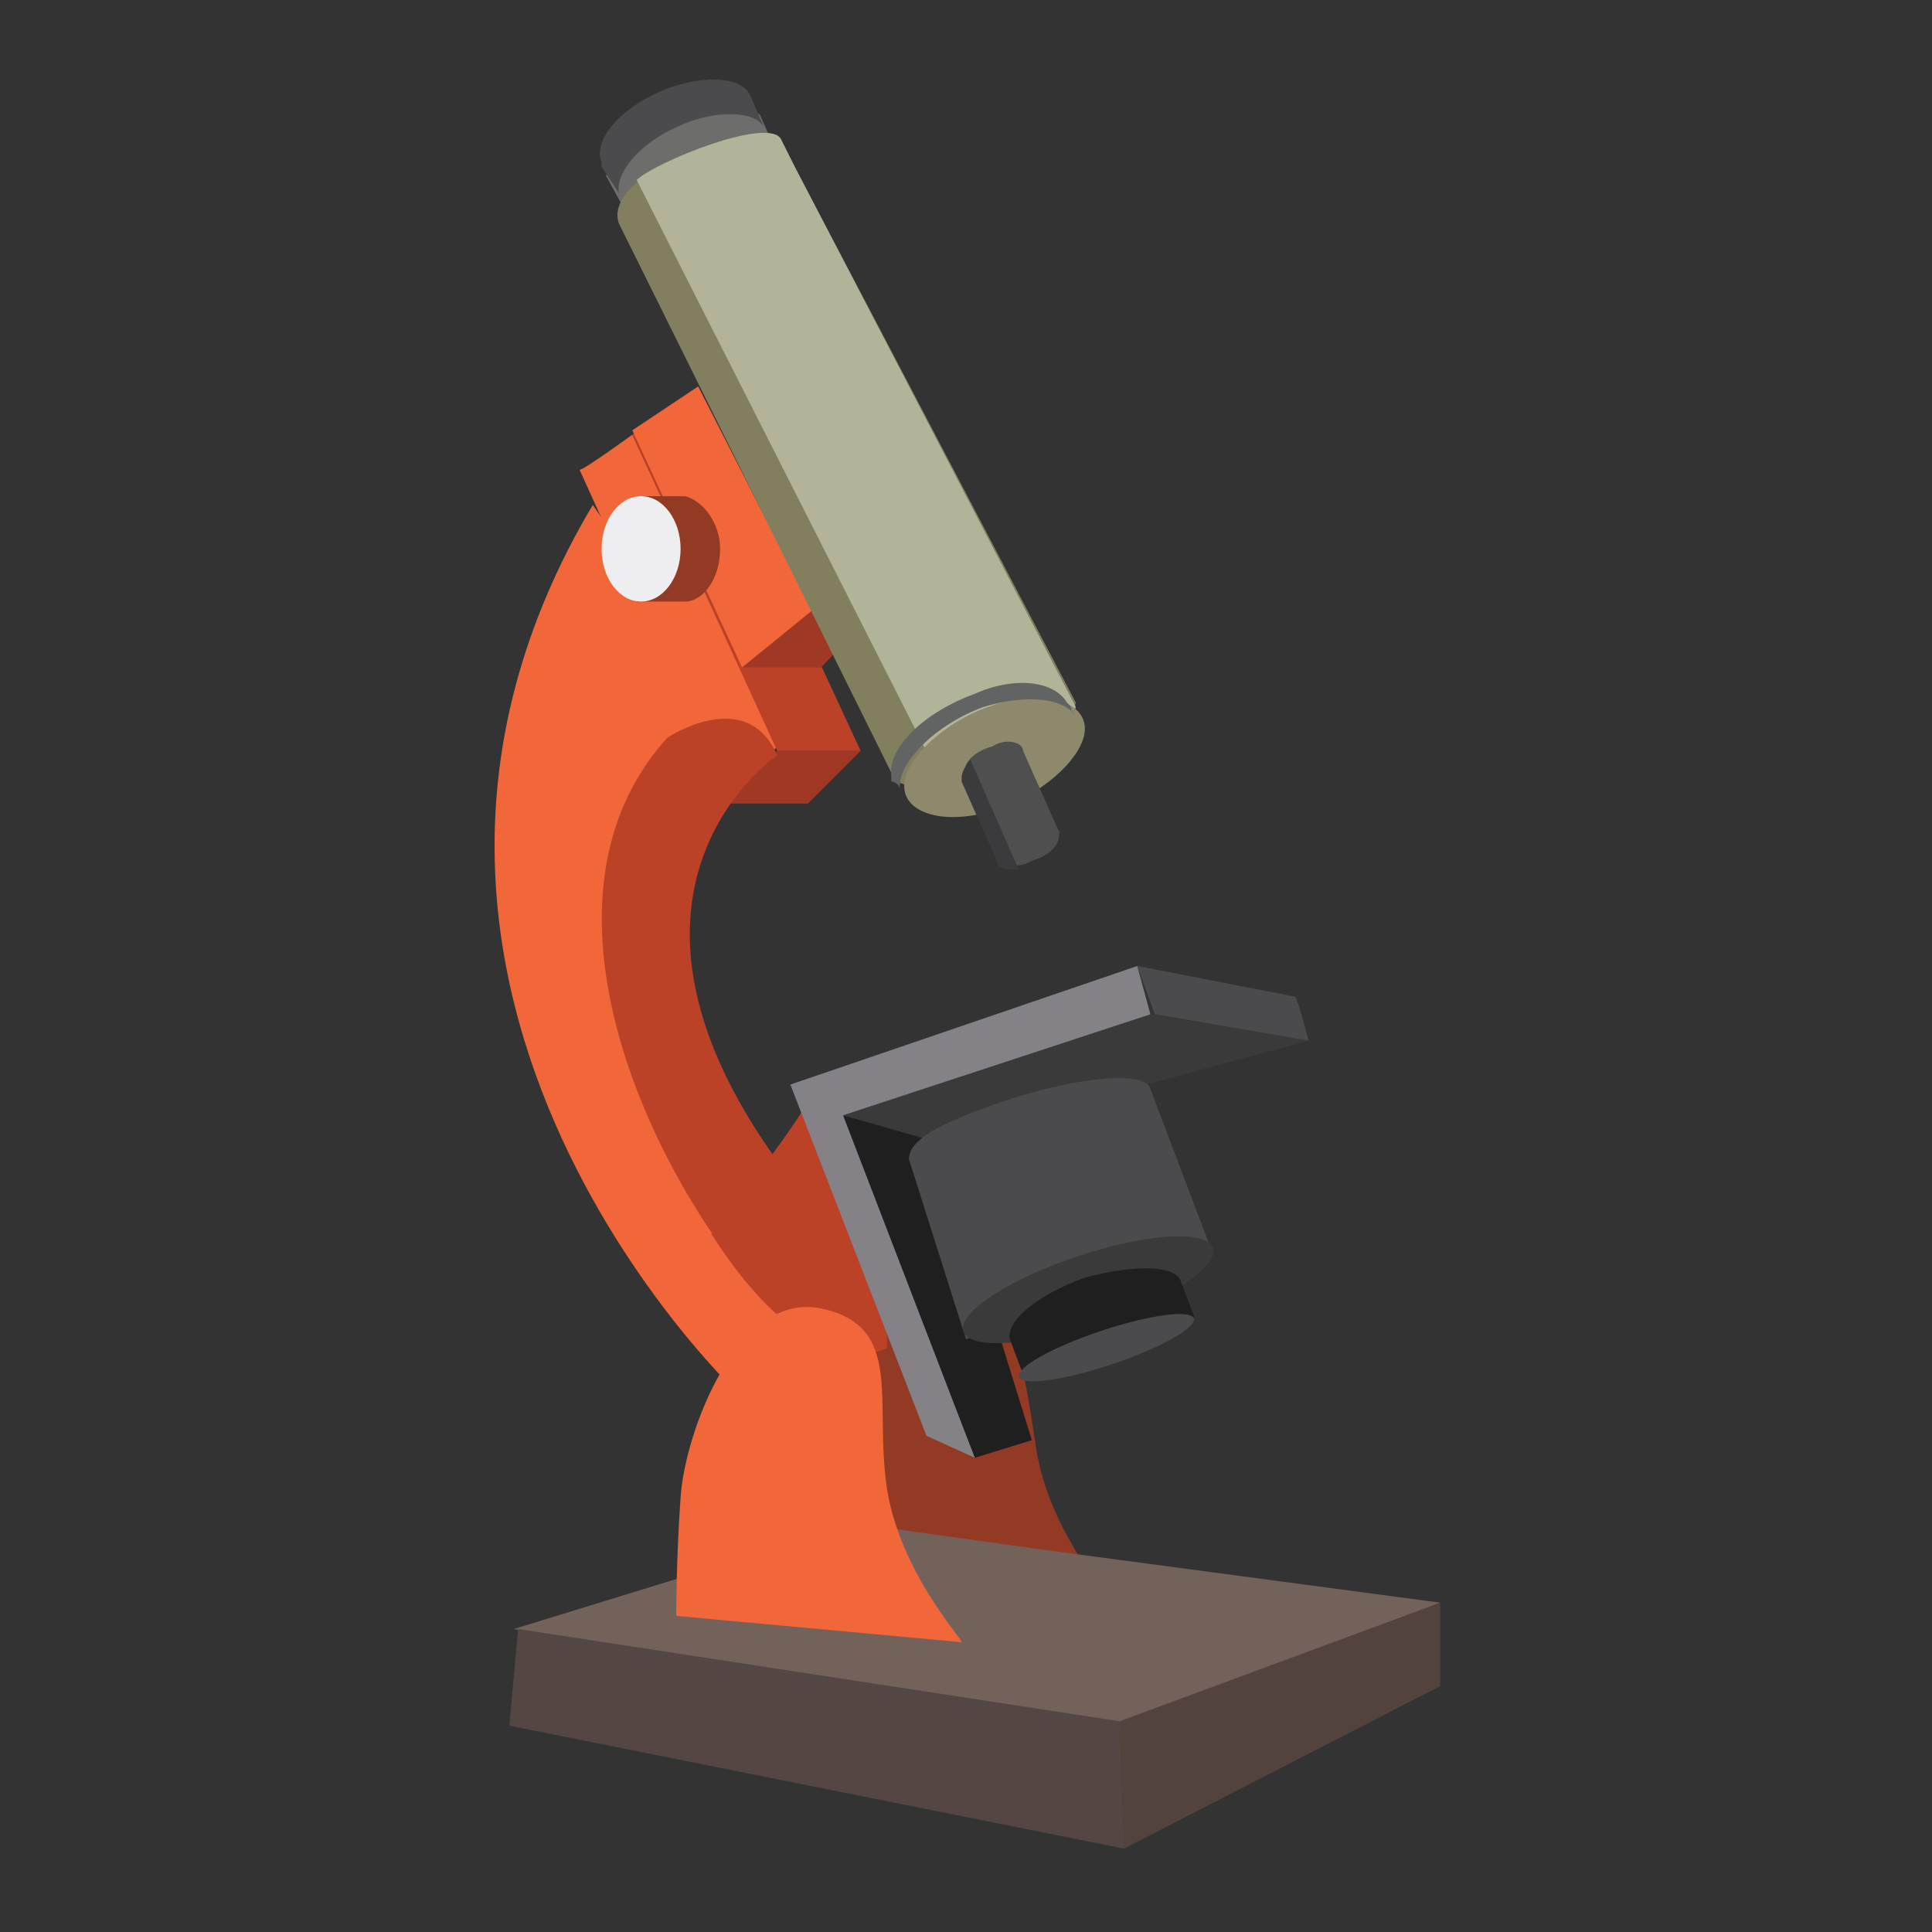 <?xml version="1.0" encoding="utf-8"?>
<!-- Generator: Adobe Illustrator 18.1.1, SVG Export Plug-In . SVG Version: 6.00 Build 0)  -->
<svg version="1.1" id="Layer_1" xmlns="http://www.w3.org/2000/svg" xmlns:xlink="http://www.w3.org/1999/xlink" x="0px" y="0px"
	 viewBox="0 0 44 44" enable-background="new 0 0 44 44" xml:space="preserve">
<rect x="0" y="0" width="44" height="44" fill="#333333" stroke="none"/>
<g>
	<path fill="#F16739" d="M20.7,29.7l-1.5,2c0,0-2,0.3-2.1,0.3s-10.2-9.4-3.6-20.5l2.5,3.6l0.9,2.8C16.9,17.9,12,21.8,20.7,29.7z"/>
	<path fill="#933A24" d="M25.3,36.5c0-0.1-1.4-1.6-1.7-3.5c-0.3-2-0.5-3.2-1.5-4.1c-1.4-1.3-3.1,2.8-3.2,4.3
		c-0.1,1.4-0.1,2.7-0.1,2.7L25.3,36.5z"/>
	<ellipse fill="#FFFFFF" stroke="#231F20" stroke-width="0.207" stroke-miterlimit="10" cx="15.7" cy="12.9" rx="0.9" ry="1.2"/>
	<polygon fill="#A03826" points="19.6,17.1 18.4,18.3 16.5,18.3 17.7,17.1 	"/>
	<path fill="#F16739" d="M14.4,9.9c0,0-1.1,0.8-1.2,0.8l3.4,7.5l1.1-1.2L14.4,9.9z"/>
	<polygon fill="#73625A" points="23.8,35.3 32.8,36.5 25.3,39.5 11.7,37.1 19.5,34.7 	"/>
	<polygon fill="#52433C" points="32.8,36.5 32.8,38.4 25.6,42.1 25.5,39.2 	"/>
	<polygon fill="#544743" points="25.5,39.2 25.6,42.1 11.6,39.3 11.8,37.1 	"/>
	<polygon fill="#BC4227" points="17.7,17.1 19.6,17.1 15.8,8.9 14.4,9.9 	"/>
	<polygon fill="#A03826" points="16.9,15.2 18.7,15.2 20.5,13.3 17.7,13.1 	"/>
	<polygon fill="#F16739" points="15.9,8.8 18.5,13.9 16.9,15.2 14.4,9.8 	"/>
	<path fill="#6D6D6B" d="M17.3,2.6l0.4,0.9c0,0-1.7-0.3-3.3,1.6L13.8,4C13.8,4,15.3,2.1,17.3,2.6z"/>
	<path fill="#4B4B4D" d="M14.1,4.4C14,4,14.5,3.3,15.4,2.9c0.8-0.4,1.8-0.4,2,0l-0.3-0.7c-0.2-0.5-1.2-0.5-2.1-0.1
		c-0.9,0.4-1.5,1.1-1.3,1.6c0,0,0,0.1,0,0.1v0L14.1,4.4z"/>
	<polygon fill="#231F20" points="14,4.6 14,4.6 14,4.6 	"/>
	<path fill="#827F5F" d="M18.1,3.8C18.1,3.8,18.1,3.8,18.1,3.8l-0.2-0.4l0,0l0,0l-0.1-0.2c-0.2-0.4-1.5,0-2.4,0.4
		c-0.9,0.4-1.5,1-1.3,1.5l6.3,12.7l0.3,0.1l3.7-1.5l0.1-0.4L18.1,3.8z"/>
	<path fill="#B2B49A" d="M21.5,17.9l2.9-1.3l0-0.2l0.1-0.3L18.1,3.8c0,0,0,0,0,0l-0.2-0.4l0,0l-0.1-0.2c-0.2-0.6-2.9,0.5-3.3,0.9
		L21.5,17.9z"/>
	<path fill="#8E896C" d="M24.7,16.5c0.1,0.6-0.8,1.5-1.9,1.9c-1.1,0.4-2.1,0.2-2.2-0.4c-0.1-0.6,0.8-1.5,1.9-1.9
		C23.6,15.7,24.6,15.9,24.7,16.5z"/>
	<g>
		<path fill="#626363" d="M20.5,18c-0.1-0.6,0.8-1.5,1.9-1.9c1-0.3,1.8-0.2,2.1,0.2l-0.1-0.1c0-0.1,0-0.1-0.1-0.2l0,0l0,0
			c-0.3-0.5-1.2-0.6-2.1-0.2c-1.1,0.4-2,1.2-1.9,1.9c0,0,0,0,0,0.1l0,0l0,0C20.4,17.8,20.5,17.9,20.5,18L20.5,18
			C20.5,18,20.5,18,20.5,18z"/>
		<polygon fill="#626363" points="20.3,18.4 20.3,18.4 20.3,18.4 		"/>
	</g>
	<g>
		<path fill="#4F4F50" d="M24.1,18.9l-0.8-1.8c0-0.2-0.4-0.3-0.7-0.1c-0.4,0.1-0.7,0.4-0.6,0.6c0,0,0,0.1,0,0.1l0.8,1.8
			c0,0.2,0.4,0.3,0.7,0.1C23.9,19.5,24.2,19.2,24.1,18.9C24.2,19,24.1,19,24.1,18.9z"/>
		<g>
			<path fill="#3B3B3D" d="M22.1,17.3c-0.1,0.1-0.2,0.3-0.2,0.4c0,0,0,0.1,0,0.1l0.8,1.8c0,0.2,0.2,0.2,0.5,0.2L22.1,17.3z"/>
			<path fill="#4F4F50" d="M22.6,17C22.6,17,22.6,17,22.6,17C22.6,17,22.6,17,22.6,17L22.6,17z"/>
		</g>
	</g>
	<path fill="#933A24" d="M16.4,12.5c0-0.6-0.4-1.1-0.8-1.2v0h-1.1v2.4h1.1v0C16,13.7,16.4,13.2,16.4,12.5z"/>
	<ellipse fill="#EEEDEF" cx="14.6" cy="12.5" rx="0.9" ry="1.2"/>
	<path fill="#BC4227" d="M17.7,17.2c0,0-5.8,3.9,2.4,12c0,0,0.6,2.8-1.8,1.2c-2.3-1.6-7-9.3-3.1-13.6C15.2,16.8,17,15.6,17.7,17.2z"
		/>
	<polygon fill="#1F1F20" points="21.3,25.7 23.5,32.8 22.2,33.2 19.1,25.4 	"/>
	<path fill="#4B4B4D" d="M29.5,22.7c0.1,0.2,0.3,1,0.3,1l-3.5-0.6L25.9,22L29.5,22.7z"/>
	<polyline fill="#3A3A3A" points="29.8,23.7 21.3,26 19.2,25.4 26.2,23.1 29.8,23.7 	"/>
	<g>
		<path fill="#4B4B4D" d="M26.2,24.8c-0.1-0.4-1.5-0.3-3.1,0.2c-1.5,0.5-2.4,0.9-2.4,1.4l0,0l1.3,4.1l5.6-2L26.2,24.8z"/>
		<ellipse transform="matrix(0.948 -0.317 0.317 0.948 -8.047 9.364)" fill="#3A3A3A" cx="24.8" cy="29.4" rx="3" ry="0.8"/>
		<path fill="#1F1F20" d="M26.9,29.2c-0.1-0.4-1.1-0.4-2.2-0.1c-1.1,0.4-1.8,1-1.7,1.4l0.3,0.8l3.9-1.3L26.9,29.2z"/>
		<ellipse transform="matrix(0.948 -0.317 0.317 0.948 -8.426 9.577)" fill="#4B4B4D" cx="25.2" cy="30.7" rx="2.1" ry="0.4"/>
	</g>
	<path fill="#BC4227" d="M18.5,24.8l1.7,4.6v1.3c0,0-1.7,1-4-2.6C16.2,28.1,18.6,25.1,18.5,24.8z"/>
	<path fill="#F16739" d="M21.9,37.4c0-0.1-1.4-1.6-1.7-3.5c-0.3-2,0.4-3.7-1.5-4.1c-1.9-0.4-3.1,2.8-3.2,4.3
		c-0.1,1.4-0.1,2.7-0.1,2.7L21.9,37.4z"/>
	<polygon fill="#848286" points="25.9,22 26.2,23.1 19.2,25.4 22.2,33.2 21.1,32.7 18,24.7 	"/>
</g>
</svg>

